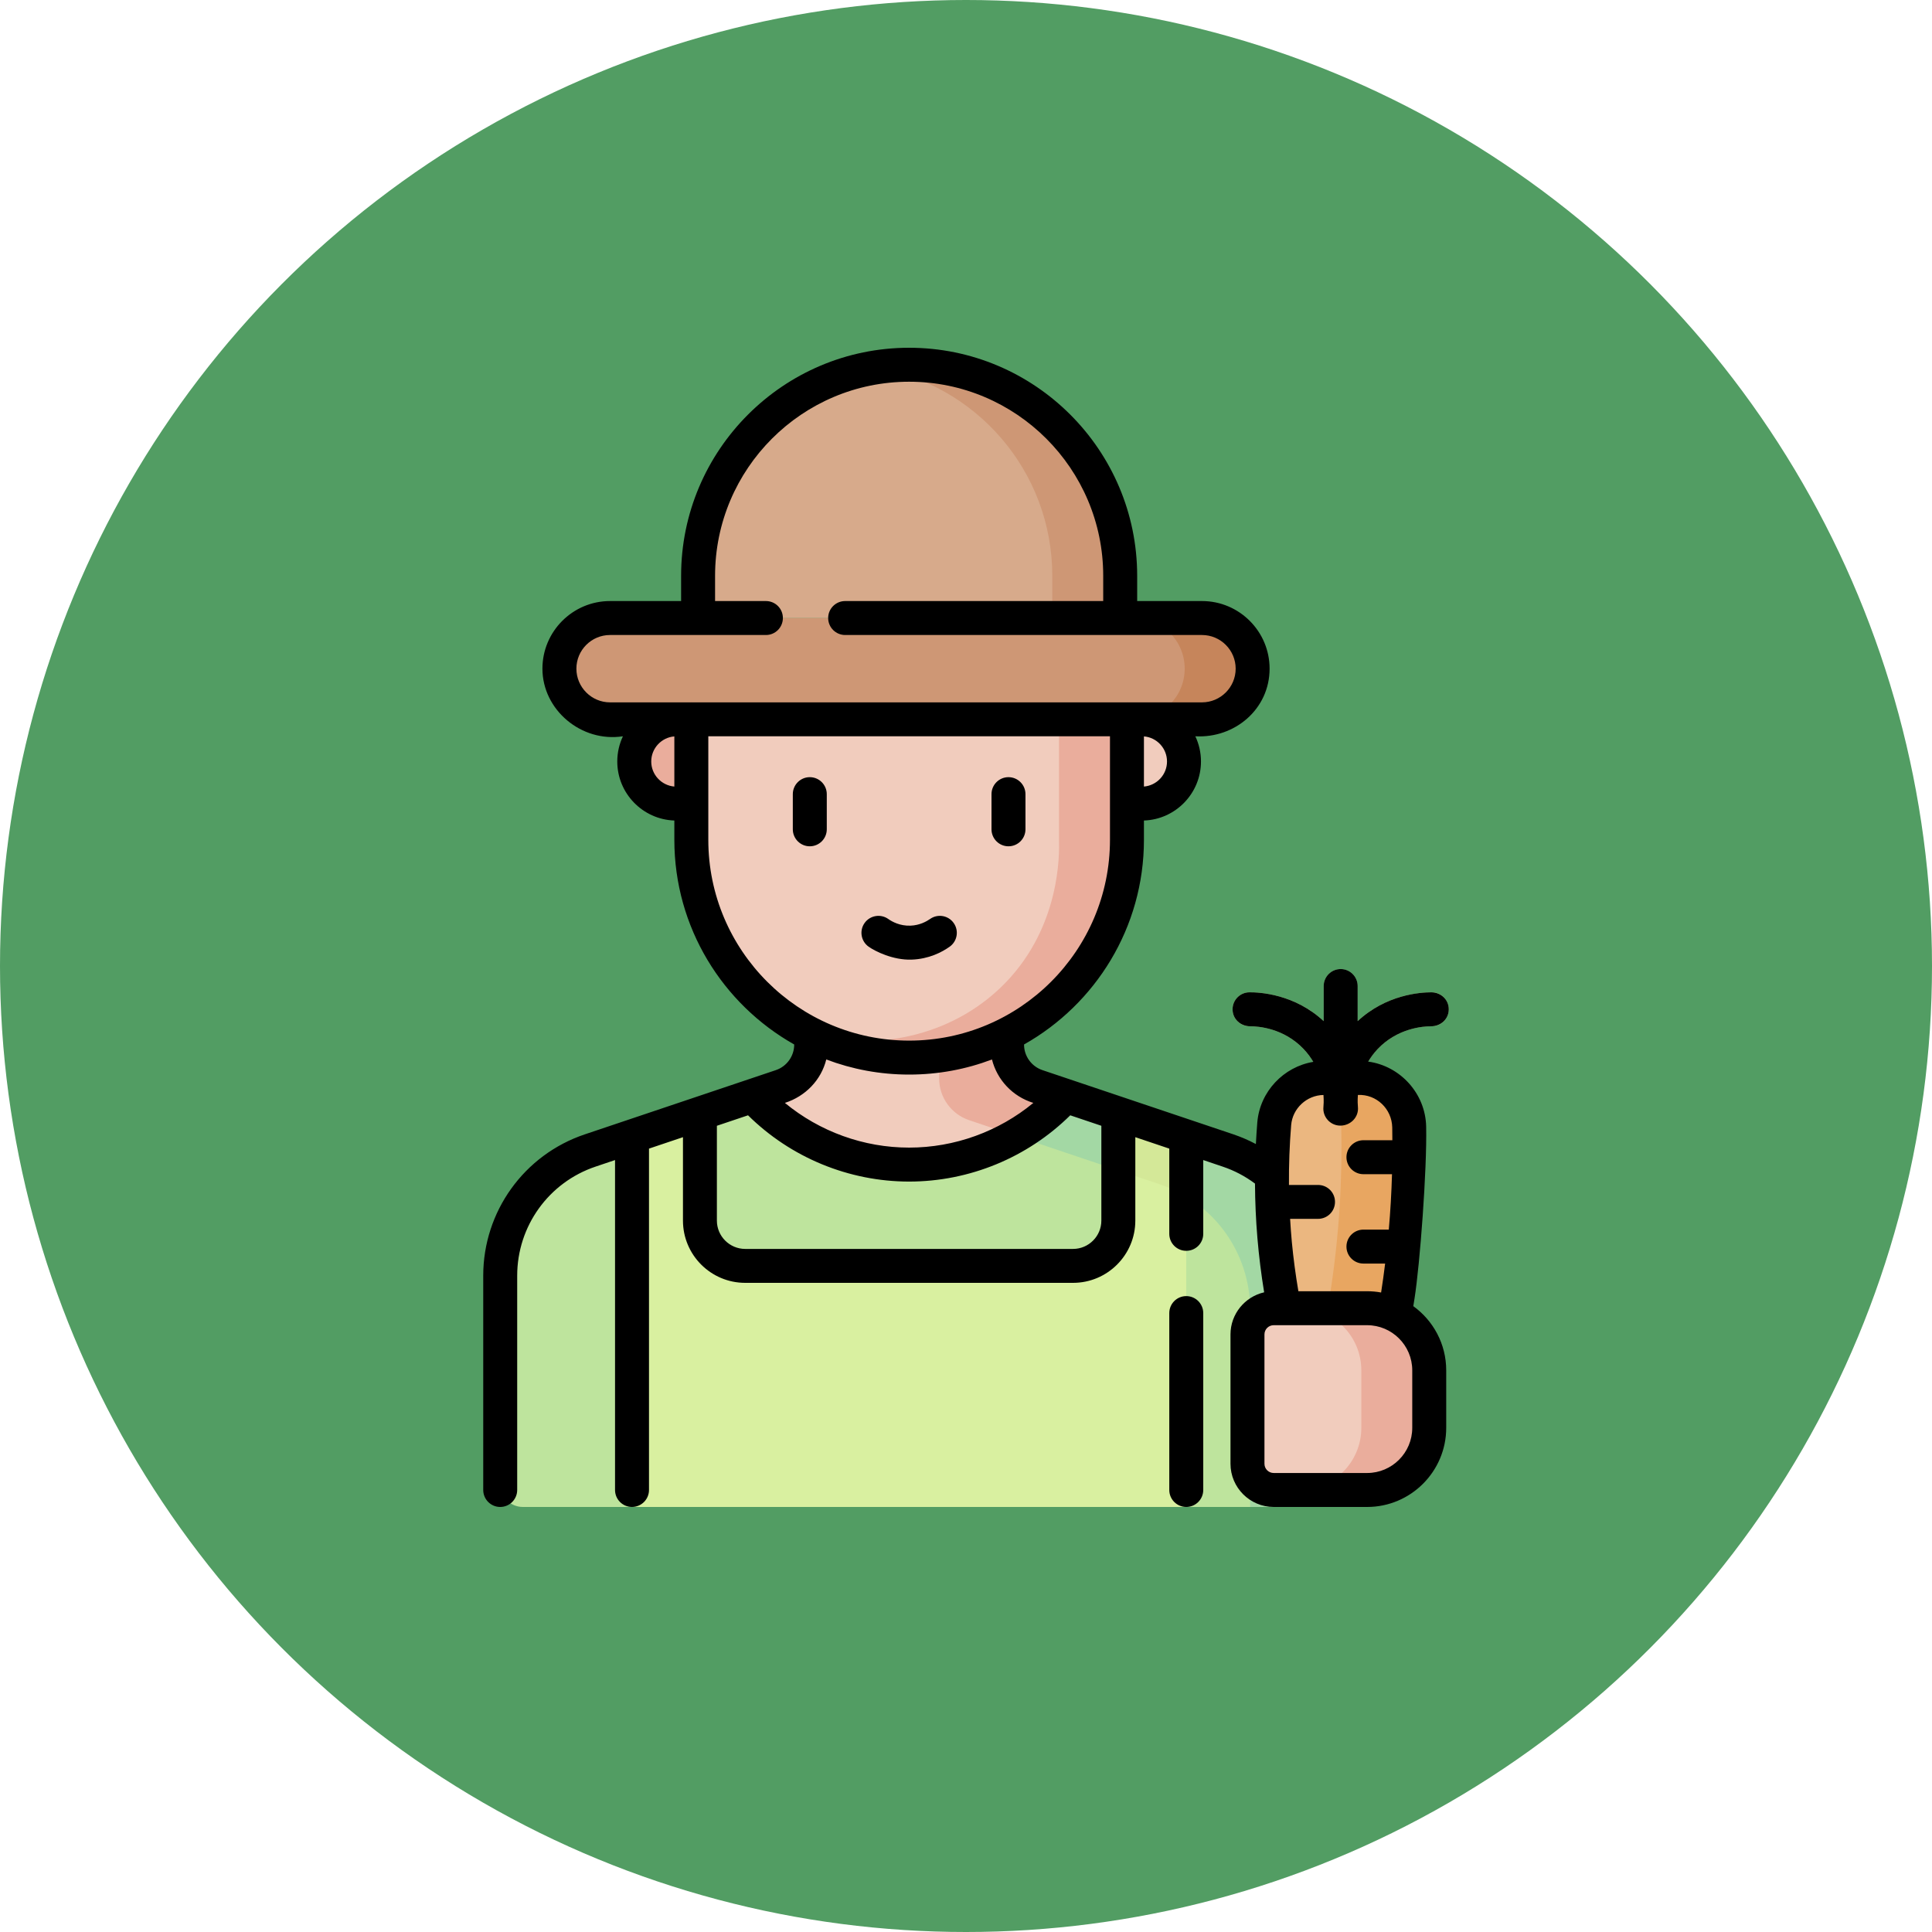 <svg width="50" height="50" viewBox="0 0 50 50" fill="none" xmlns="http://www.w3.org/2000/svg">
<circle cx="25" cy="25" r="25" fill="#529D63"/>
<g clip-path="url(#clip0)">
<path d="M34.111 38.414V33.014C34.111 31.547 33.174 30.243 31.784 29.775L30.7 29.411L29.821 29.509L28.942 28.819L26.838 28.111C26.375 27.955 26.063 27.521 26.063 27.032V25.177H20.994V27.032C20.994 27.521 20.682 27.955 20.218 28.111L18.114 28.819L17.269 29.721L16.356 29.411L15.273 29.775C13.882 30.243 12.945 31.547 12.945 33.014V38.414C12.945 38.738 13.208 39 13.531 39H16.356L23.448 38.121L30.7 39H33.525C33.849 39 34.111 38.738 34.111 38.414V38.414Z" fill="#BEE49D"/>
<path d="M31.784 29.775L30.7 29.411L29.821 29.509L28.942 28.819L26.838 28.111C26.375 27.955 26.063 27.521 26.063 27.032V25.177H24.305V27.91C24.305 28.4 24.617 28.834 25.081 28.99L30.026 30.654C31.417 31.122 32.353 32.425 32.353 33.893V39H33.525C33.849 39 34.111 38.738 34.111 38.414V33.014C34.111 31.547 33.174 30.243 31.784 29.775V29.775Z" fill="#A3D8A4"/>
<path d="M23.528 30.14C25.13 30.14 26.571 29.453 27.574 28.359L25.959 28.111C25.496 27.955 25.184 27.521 25.184 27.032V25.177H20.994V27.032C20.994 27.521 20.682 27.955 20.218 28.111L19.482 28.359C20.485 29.453 21.927 30.14 23.528 30.14Z" fill="#F1CCBD"/>
<path d="M26.063 25.177H24.305V27.91C24.305 28.4 24.617 28.834 25.081 28.99L26.288 29.396C26.768 29.116 27.201 28.766 27.575 28.359C27.21 28.219 26.743 28.135 26.466 27.901C26.216 27.689 26.063 27.374 26.063 27.032V25.177Z" fill="#EAAD9C"/>
<path d="M23.528 26.996C23.528 26.996 21.756 27.154 20.994 26.77C19.154 25.842 17.891 23.936 17.891 21.734V18.302H29.165V21.734C29.165 23.936 27.903 25.842 26.063 26.77C25.301 27.154 24.44 26.996 23.528 26.996V26.996Z" fill="#F1CCBD"/>
<path d="M27.407 18.302V21.734C27.419 22.115 27.437 23.956 26.039 25.415C24.779 26.731 22.846 27.24 20.994 26.77C21.409 26.977 22.075 27.249 22.936 27.34C22.936 27.34 23.239 27.371 23.528 27.371C26.641 27.371 29.165 24.847 29.165 21.734V18.302H27.407V18.302Z" fill="#EAAD9C"/>
<path d="M29.551 20.797H29.165V18.616H29.551C30.153 18.616 30.642 19.104 30.642 19.706C30.642 20.309 30.153 20.797 29.551 20.797Z" fill="#F1CCBD"/>
<path d="M17.505 20.797H17.892V18.616H17.505C16.903 18.616 16.415 19.104 16.415 19.706C16.415 20.309 16.903 20.797 17.505 20.797Z" fill="#EAAD9C"/>
<path d="M31.107 18.616H15.788C15.064 18.616 14.477 18.029 14.477 17.305C14.477 16.581 15.064 15.994 15.788 15.994H31.107C31.831 15.994 32.418 16.581 32.418 17.305C32.418 18.029 31.831 18.616 31.107 18.616Z" fill="#CE9775"/>
<path d="M31.107 15.994H29.349C30.073 15.994 30.66 16.581 30.66 17.305C30.66 18.029 30.073 18.616 29.349 18.616H31.107C31.831 18.616 32.418 18.029 32.418 17.305C32.418 16.581 31.831 15.994 31.107 15.994Z" fill="#C6855B"/>
<path d="M23.528 9.439C20.512 9.439 18.066 11.885 18.066 14.902V15.994H28.99V14.902C28.99 11.885 26.545 9.439 23.528 9.439V9.439Z" fill="#D7AA8B"/>
<path d="M23.528 9.439C23.229 9.439 22.936 9.464 22.649 9.51C25.248 9.931 27.233 12.184 27.233 14.902V15.994H28.991V14.902C28.991 11.885 26.545 9.439 23.528 9.439V9.439Z" fill="#CE9775"/>
<path d="M34.688 29.131C34.673 29.131 34.659 29.131 34.644 29.129C34.403 29.105 34.226 28.89 34.25 28.649C34.264 28.504 34.307 27.75 33.74 27.151C33.224 26.606 32.563 26.56 32.354 26.56C32.348 26.56 32.343 26.56 32.338 26.56C32.097 26.56 31.901 26.365 31.899 26.124C31.897 25.881 32.092 25.683 32.335 25.681C32.621 25.677 33.608 25.734 34.379 26.547C35.187 27.401 35.154 28.438 35.125 28.735C35.102 28.962 34.911 29.131 34.688 29.131V29.131Z" fill="#BEE49D"/>
<path d="M34.705 29.131C34.482 29.131 34.291 28.962 34.269 28.735C34.239 28.438 34.205 27.401 35.014 26.547C35.77 25.749 36.736 25.681 37.042 25.681C37.047 25.681 37.053 25.681 37.059 25.681C37.301 25.683 37.496 25.881 37.494 26.124C37.492 26.365 37.296 26.56 37.055 26.56C37.05 26.56 37.045 26.559 37.039 26.559C36.831 26.559 36.169 26.606 35.653 27.151C35.086 27.75 35.129 28.503 35.143 28.648C35.167 28.89 34.991 29.105 34.749 29.129C34.734 29.131 34.72 29.131 34.705 29.131V29.131Z" fill="#BEE49D"/>
<path d="M34.696 29.131C34.454 29.131 34.257 28.935 34.257 28.692V25.519C34.257 25.276 34.454 25.079 34.696 25.079C34.939 25.079 35.136 25.276 35.136 25.519V28.692C35.136 28.935 34.939 29.131 34.696 29.131Z" fill="#A3D8A4"/>
<path d="M35.312 37.185H34.215C33.706 35.916 33.188 34.22 32.995 32.188C32.887 31.047 32.901 30.002 32.977 29.082C33.033 28.413 33.593 27.898 34.265 27.898H35.178C35.883 27.898 36.455 28.462 36.47 29.167C36.498 30.471 36.426 31.941 36.174 33.535C35.961 34.885 35.653 36.107 35.312 37.185Z" fill="#EBB780"/>
<path d="M36.47 29.167C36.455 28.462 35.883 27.898 35.178 27.898H34.265C34.117 27.898 33.975 27.924 33.843 27.97C34.34 28.142 34.7 28.61 34.712 29.167C34.74 30.471 34.668 31.94 34.416 33.535C34.266 34.484 34.069 35.37 33.847 36.186C33.967 36.543 34.091 36.877 34.215 37.185H35.312C35.653 36.107 35.961 34.885 36.174 33.535C36.426 31.941 36.498 30.471 36.47 29.167Z" fill="#E8A661"/>
<path d="M32.926 30.666C32.924 30.666 32.921 30.666 32.918 30.666C32.92 30.951 32.93 31.244 32.947 31.544H34.111C34.354 31.544 34.55 31.348 34.55 31.105C34.55 30.862 34.354 30.666 34.111 30.666H32.926Z" fill="#EFC89C"/>
<path d="M35.381 38.56H32.963C32.589 38.56 32.285 38.257 32.285 37.882V34.535C32.285 34.16 32.589 33.856 32.963 33.856H35.381C36.269 33.856 36.989 34.576 36.989 35.465V36.952C36.989 37.84 36.269 38.56 35.381 38.56Z" fill="#F1CCBD"/>
<path d="M35.381 33.856H33.623C34.511 33.856 35.231 34.576 35.231 35.465V36.952C35.231 37.84 34.511 38.561 33.623 38.561H35.381C36.269 38.561 36.989 37.84 36.989 36.952V35.465C36.989 34.576 36.269 33.856 35.381 33.856Z" fill="#EAAD9C"/>
<path d="M30.7 39V29.41L28.943 28.819V31.589C28.943 32.236 28.418 32.761 27.771 32.761H19.286C18.639 32.761 18.114 32.236 18.114 31.589V28.819L16.356 29.41V39H30.7Z" fill="#D9F0A0"/>
<path d="M30.7 29.41L28.942 28.819V30.29L30.026 30.654C30.265 30.735 30.49 30.84 30.7 30.967V29.41Z" fill="#D4E898"/>
<path d="M30.7 33.543C30.457 33.543 30.261 33.74 30.261 33.983V38.56C30.261 38.803 30.457 39 30.7 39C30.943 39 31.14 38.803 31.14 38.56V33.983C31.14 33.74 30.943 33.543 30.7 33.543ZM36.576 33.803C36.587 33.736 36.598 33.669 36.608 33.604C36.747 32.724 36.932 30.27 36.909 29.158C36.892 28.299 36.238 27.587 35.409 27.474C35.474 27.365 35.554 27.256 35.652 27.151C36.169 26.606 36.83 26.56 37.039 26.56C37.285 26.56 37.492 26.376 37.494 26.124C37.496 25.87 37.29 25.681 37.041 25.681C36.752 25.681 35.871 25.742 35.136 26.427V25.519C35.136 25.276 34.939 25.079 34.697 25.079C34.454 25.079 34.257 25.276 34.257 25.519V26.427C33.508 25.729 32.606 25.678 32.334 25.681C32.092 25.683 31.897 25.881 31.899 26.124C31.901 26.375 32.106 26.56 32.354 26.56C32.563 26.56 33.224 26.606 33.74 27.151C33.841 27.258 33.922 27.369 33.988 27.481C33.22 27.608 32.606 28.249 32.539 29.046C32.524 29.233 32.512 29.42 32.502 29.608C32.317 29.51 32.124 29.426 31.924 29.358L26.979 27.695C26.694 27.599 26.502 27.332 26.502 27.032V27.031C28.352 25.989 29.605 24.005 29.605 21.734V21.235C30.424 21.207 31.081 20.532 31.081 19.707C31.081 19.474 31.029 19.253 30.935 19.055C31.948 19.112 32.857 18.358 32.857 17.305C32.857 16.34 32.072 15.555 31.107 15.555H29.43V14.902C29.43 11.648 26.782 9 23.528 9C20.274 9 17.627 11.648 17.627 14.902V15.555H15.788C14.823 15.555 14.038 16.34 14.038 17.305C14.038 18.371 15.045 19.22 16.121 19.055C16.028 19.253 15.975 19.474 15.975 19.707C15.975 20.532 16.633 21.207 17.452 21.235V21.734C17.452 24.005 18.704 25.988 20.554 27.031V27.032C20.554 27.332 20.363 27.599 20.078 27.695L15.132 29.358C13.561 29.887 12.506 31.357 12.506 33.014V38.56C12.506 38.803 12.703 39 12.945 39C13.188 39 13.385 38.803 13.385 38.56V33.014C13.385 31.734 14.2 30.6 15.413 30.192L15.917 30.022V38.56C15.917 38.803 16.113 39 16.356 39C16.599 39 16.796 38.803 16.796 38.56V29.726L17.675 29.43V31.589C17.675 32.478 18.397 33.2 19.286 33.2H27.77C28.659 33.2 29.382 32.478 29.382 31.589V29.43L30.261 29.726V31.932C30.261 32.175 30.457 32.371 30.7 32.371C30.943 32.371 31.14 32.175 31.14 31.932V30.022L31.643 30.192C31.945 30.293 32.225 30.441 32.479 30.631C32.484 31.576 32.563 32.511 32.716 33.445C32.218 33.559 31.845 34.004 31.845 34.535V37.882C31.845 38.498 32.347 39 32.963 39H35.381C36.51 39 37.428 38.081 37.428 36.952V35.465C37.428 34.781 37.092 34.176 36.576 33.803V33.803ZM29.605 20.356V19.058C29.939 19.085 30.202 19.366 30.202 19.707C30.202 20.048 29.939 20.328 29.605 20.356V20.356ZM17.452 20.356C17.118 20.328 16.854 20.048 16.854 19.707C16.854 19.366 17.118 19.085 17.452 19.058V20.356ZM17.892 18.176C17.891 18.176 17.89 18.177 17.889 18.177H15.788C15.308 18.177 14.917 17.785 14.917 17.305C14.917 16.825 15.307 16.434 15.788 16.434H19.822C20.065 16.434 20.261 16.237 20.261 15.994C20.261 15.751 20.065 15.555 19.822 15.555H18.506V14.902C18.506 12.132 20.759 9.879 23.528 9.879C26.298 9.879 28.551 12.132 28.551 14.902V15.555H21.873C21.63 15.555 21.433 15.751 21.433 15.994C21.433 16.237 21.63 16.434 21.873 16.434H31.107C31.588 16.434 31.979 16.825 31.979 17.305C31.979 17.785 31.588 18.177 31.107 18.177H29.168C29.167 18.177 29.166 18.176 29.165 18.176C29.164 18.176 29.164 18.177 29.163 18.177H17.894C17.893 18.177 17.892 18.176 17.892 18.176V18.176ZM18.331 21.734V19.055H28.726L28.726 21.734C28.726 24.6 26.394 26.931 23.529 26.931C20.663 26.931 18.331 24.6 18.331 21.734V21.734ZM21.384 27.419C22.052 27.672 22.774 27.81 23.528 27.81C24.283 27.81 25.005 27.672 25.672 27.419C25.806 27.949 26.206 28.377 26.743 28.543C25.844 29.285 24.705 29.7 23.528 29.7C22.351 29.7 21.212 29.285 20.313 28.543C20.846 28.372 21.252 27.951 21.384 27.419ZM28.503 31.589C28.503 31.993 28.174 32.322 27.77 32.322H19.286C18.882 32.322 18.553 31.993 18.553 31.589V29.135L19.359 28.864C20.464 29.957 21.968 30.579 23.528 30.579C25.089 30.579 26.592 29.957 27.698 28.864L28.503 29.135V31.589ZM33.415 29.118C33.451 28.685 33.817 28.345 34.251 28.338C34.262 28.489 34.255 28.601 34.25 28.649C34.225 28.905 34.428 29.131 34.688 29.131C34.952 29.131 35.169 28.912 35.143 28.648C35.138 28.601 35.131 28.488 35.142 28.337C35.621 28.314 36.02 28.695 36.031 29.176C36.033 29.287 36.033 29.398 36.034 29.509H35.286C35.043 29.509 34.846 29.706 34.846 29.948C34.846 30.191 35.043 30.388 35.286 30.388H36.025C36.011 30.866 35.984 31.345 35.942 31.822H35.286C35.043 31.822 34.846 32.019 34.846 32.262C34.846 32.505 35.043 32.701 35.286 32.701H35.847C35.816 32.951 35.782 33.201 35.743 33.45C35.625 33.428 35.504 33.417 35.381 33.417H33.602C33.53 32.994 33.473 32.568 33.433 32.147C33.414 31.947 33.4 31.746 33.388 31.544H34.111C34.354 31.544 34.55 31.348 34.55 31.105C34.55 30.862 34.354 30.666 34.111 30.666H33.358C33.354 30.149 33.373 29.632 33.415 29.118V29.118ZM36.549 36.952C36.549 37.597 36.025 38.121 35.381 38.121H32.963C32.831 38.121 32.724 38.014 32.724 37.882V34.535C32.724 34.403 32.831 34.296 32.963 34.296H35.381C36.025 34.296 36.549 34.82 36.549 35.465V36.952ZM26.099 21.902C26.342 21.902 26.539 21.705 26.539 21.462V20.553C26.539 20.31 26.342 20.113 26.099 20.113C25.857 20.113 25.66 20.31 25.66 20.553V21.462C25.66 21.705 25.857 21.902 26.099 21.902ZM20.957 20.113C20.715 20.113 20.518 20.31 20.518 20.553V21.462C20.518 21.705 20.715 21.902 20.957 21.902C21.2 21.902 21.397 21.705 21.397 21.462V20.553C21.397 20.31 21.2 20.113 20.957 20.113ZM23.593 24.835C24.04 24.819 24.375 24.644 24.578 24.5C24.775 24.359 24.822 24.085 24.681 23.887C24.541 23.689 24.266 23.643 24.069 23.784C23.983 23.844 23.803 23.948 23.562 23.956C23.289 23.966 23.085 23.852 22.988 23.783C22.79 23.643 22.515 23.69 22.375 23.888C22.235 24.086 22.282 24.36 22.48 24.5C22.644 24.617 23.111 24.852 23.593 24.835V24.835Z" fill="black"/>
</g>
<defs>
<clipPath id="clip0">
<rect width="30" height="30" fill="white" transform="translate(10 9)"/>
</clipPath>
</defs>
</svg>
